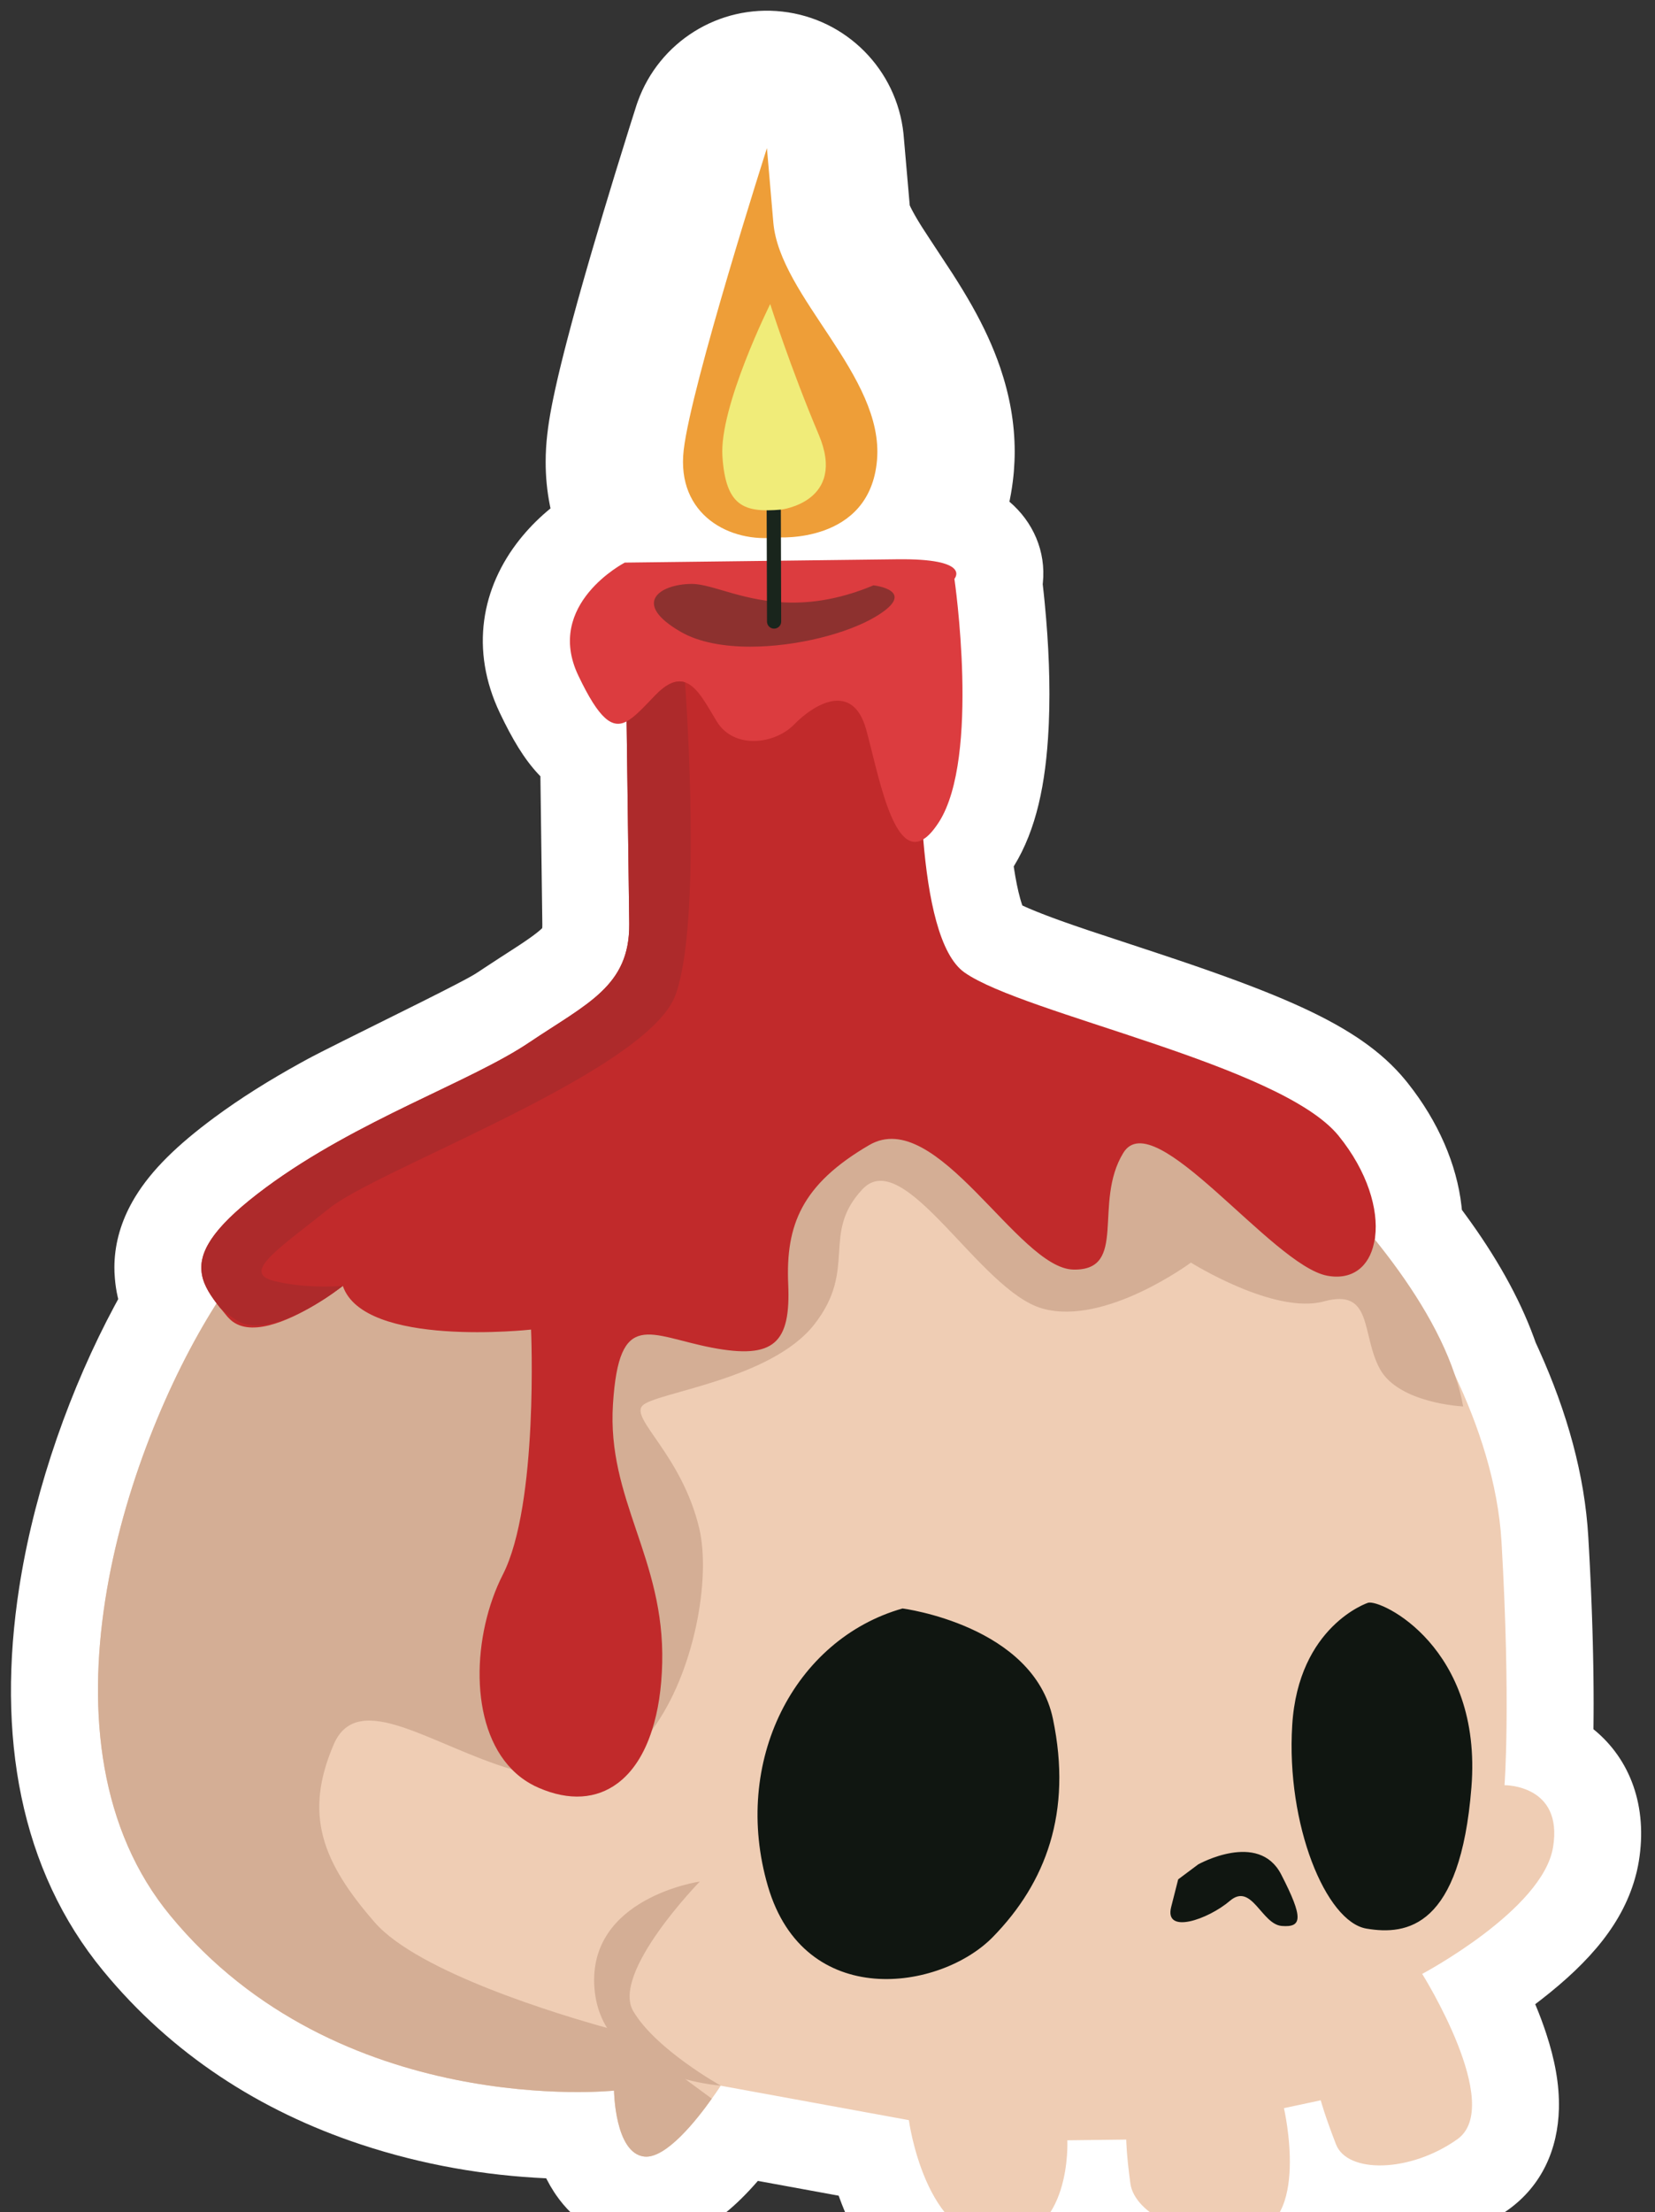 <?xml version="1.0" encoding="UTF-8"?>
<svg width="238px" height="318px" viewBox="0 0 238 318" version="1.1" xmlns="http://www.w3.org/2000/svg" xmlns:xlink="http://www.w3.org/1999/xlink">
    <rect x="0" y="0" width="238" height="318" fill="#333333" stroke="none"/>
    <title>decoration-11</title>
    <g id="decoration-11" stroke="none" stroke-width="1" fill="none" fill-rule="evenodd">
        <g id="Group" transform="translate(0.77, 0.039)">
            <g id="Halloween/Stuffs/Crane-1" transform="translate(118, 168) scale(-1, 1) translate(-118, -168) ">
                <path d="M124.273,1.624 C115.048,2.657 107.811,9.978 106.842,19.182 L105.943,29.486 L105.808,29.772 L105.64,30.105 L105.439,30.482 L105.207,30.9 L104.943,31.357 L104.649,31.85 L104.155,32.645 L103.134,34.213 L99.743,39.372 C98.72,40.969 97.82,42.448 96.978,43.937 C95.298,46.922 93.965,49.786 92.924,52.829 C91.584,56.781 90.85,60.766 90.85,64.89 C90.85,65.819 90.892,66.753 90.97,67.729 L91.035,68.413 C91.154,69.548 91.322,70.659 91.541,71.744 L91.611,72.075 L91.596,72.088 C88.213,74.968 86.325,79.213 86.802,83.77 L86.821,83.929 L86.69,85.103 L86.591,86.054 L86.526,86.712 C85.962,92.534 85.707,98.411 85.944,103.962 L85.975,104.635 C86.376,112.662 87.752,119.208 90.938,124.424 L90.989,124.506 L90.958,124.722 C90.702,126.418 90.404,127.888 90.069,129.095 L89.941,129.536 L89.817,129.929 L89.751,130.12 L89.311,130.321 L88.82,130.535 L88.272,130.766 L87.67,131.013 L87.012,131.274 L86.302,131.548 L85.54,131.836 L84.387,132.258 L83.684,132.509 L82.171,133.038 L80.035,133.766 L70.359,136.963 L67.441,137.939 L65.349,138.651 L63.979,139.125 L61.988,139.825 L60.073,140.515 L58.838,140.969 L57.636,141.42 L56.466,141.868 L55.327,142.313 C55.14,142.387 54.954,142.461 54.769,142.535 L53.677,142.977 L52.615,143.419 C52.44,143.492 52.267,143.566 52.095,143.639 L51.077,144.079 C50.743,144.226 50.414,144.373 50.089,144.52 L49.129,144.961 C48.971,145.035 48.814,145.108 48.659,145.182 L47.74,145.625 L46.849,146.07 L45.984,146.517 C44.423,147.34 42.993,148.178 41.68,149.045 L40.976,149.521 C38.435,151.278 36.352,153.163 34.611,155.293 L34.275,155.712 C29.966,161.154 27.275,167.322 26.598,173.321 L26.541,173.877 L26.066,174.52 C21.732,180.428 18.353,186.33 16.18,192.262 L15.928,192.961 L15.458,193.989 C11.404,202.98 8.876,211.981 8.361,220.92 L8.252,222.847 L8.147,224.851 L8.052,226.812 L7.966,228.73 L7.89,230.606 L7.824,232.44 L7.766,234.231 L7.717,235.979 L7.677,237.685 L7.645,239.349 L7.621,240.97 L7.606,242.548 C7.604,242.808 7.602,243.065 7.601,243.321 L7.597,244.836 L7.601,246.308 L7.612,247.738 L7.621,248.53 L7.605,248.545 C2.307,252.835 -0.192,259.674 1.095,267.508 C1.162,267.923 1.249,268.364 1.349,268.802 L1.459,269.262 C3.22,276.293 8.096,281.922 15.116,287.383 L15.995,288.056 L15.922,288.23 C15.362,289.579 14.86,290.918 14.424,292.245 C13.184,296.016 12.502,299.569 12.589,303.079 C12.733,308.819 14.982,314.115 19.933,317.646 C25.19,321.377 31.488,323.528 37.454,323.72 L37.836,323.73 C38.978,323.752 40.109,323.703 41.216,323.582 L41.545,323.543 L41.74,323.911 C44.559,329.078 49.416,332.644 55.569,333.448 L56.001,333.502 C64.054,334.454 72.217,332.668 78.11,328.632 L78.255,328.53 C81.955,332.207 86.942,334.45 93.006,334.525 C98.923,334.597 104.162,332.328 108.275,328.416 C111.198,325.635 113.374,322.238 115.06,318.376 L115.398,317.578 C115.618,317.045 115.826,316.509 116.023,315.971 L116.16,315.585 L127.785,313.458 L127.877,313.566 C128.609,314.408 129.361,315.214 130.134,315.976 C131.747,317.566 133.399,318.91 135.221,319.99 C138.29,321.809 141.66,322.815 145.51,322.384 C150.4,321.831 154.228,319.189 156.786,315.511 L157.082,315.072 C157.467,314.483 157.815,313.882 158.128,313.268 L158.22,313.083 L158.305,313.08 C166.896,312.686 175.945,311.191 185,308.178 C199.374,303.394 212.029,295.29 221.93,283.265 C233.876,268.772 237.314,249.49 233.999,228.111 L233.856,227.218 C231.616,213.534 226.598,199.397 220.256,187.595 L219.767,186.696 L219.842,186.391 C220.035,185.552 220.17,184.682 220.245,183.769 L220.262,183.536 C220.302,183.03 220.32,182.715 220.32,182.178 C220.32,179.06 219.513,176.049 218.016,173.221 C217.828,172.867 217.625,172.506 217.409,172.148 L217.301,171.968 C214.939,168.112 211.263,164.537 205.927,160.588 C202.177,157.82 198.12,155.276 193.564,152.76 L192.409,152.129 L191.816,151.816 L190.583,151.18 L187.372,149.563 L176.14,143.977 L173.249,142.52 L171.061,141.396 L169.741,140.697 L169.204,140.404 L168.631,140.076 L168.41,139.943 C168.224,139.826 168.047,139.713 167.88,139.603 L167.129,139.103 L164.975,137.694 L162.59,136.152 L161.782,135.62 L161.317,135.307 L160.704,134.884 L160.319,134.609 L159.963,134.347 L159.52,134.006 C159.476,133.972 159.435,133.938 159.395,133.906 L159.086,133.646 L158.867,133.445 L158.796,133.373 L158.784,133.165 L158.779,132.865 L159.056,111.552 L159.308,111.289 C161.385,109.073 163.067,106.268 164.893,102.438 C169.204,93.375 167.548,84.428 162.017,77.488 L161.614,76.995 C160.395,75.535 159.066,74.242 157.663,73.09 L157.602,73.042 L157.69,72.623 C158.1,70.566 158.307,68.451 158.3,66.321 C158.3,65.035 158.221,63.704 158.064,62.372 C157.993,61.736 157.905,61.093 157.799,60.421 L157.663,59.601 C157.615,59.322 157.563,59.037 157.508,58.745 L157.334,57.846 L157.138,56.896 L156.921,55.885 L156.617,54.534 L156.283,53.114 L156.042,52.125 L155.654,50.572 L155.231,48.93 L154.611,46.587 L154.276,45.346 L153.741,43.389 L153.273,41.717 L152.686,39.647 L151.925,37.008 L151.665,36.115 C150.584,32.41 149.438,28.592 148.276,24.802 L146.225,18.195 L145.223,15.036 L145.058,14.562 C141.977,5.982 133.397,0.598 124.273,1.624 Z" id="Sticker" fill="#FFFFFF" fill-rule="nonzero"></path>
                <g id="Crane" transform="translate(13.256, 152.475)">
                    <path d="M199.024,122.845 C174.864,152.189 135.214,148.006 135.214,148.006 C135.214,148.006 135.104,157.007 130.864,157.487 C127.754,157.835 123.314,152.211 121.154,149.163 C120.344,148.054 119.874,147.299 119.874,147.299 L92.814,152.249 C92.814,152.249 90.484,169.68 79.904,169.551 C69.324,169.42 70.024,155.147 70.024,155.147 L61.554,155.044 C61.554,155.044 61.534,157.17 60.954,161.379 C60.364,165.615 52.924,169.752 43.934,168.579 C34.964,167.406 38.874,150.526 38.874,150.526 L33.584,149.398 C33.584,149.398 33.024,151.517 31.384,155.738 C29.754,159.935 20.744,159.826 13.934,154.993 C7.124,150.137 18.994,131.228 18.994,131.228 C18.994,131.228 1.634,122.026 0.174,113.007 C-1.306,103.998 7.154,104.102 7.154,104.102 C7.154,104.102 6.234,92.444 7.584,69.164 C8.074,60.664 10.904,52.325 14.284,45.164 C18.404,36.48 23.334,29.544 25.924,26.157 C27.024,24.708 27.714,23.906 27.714,23.906 C37.234,16.217 47.464,10.712 57.924,6.937 C91.054,-5.006 126.874,0.337 152.434,8.986 C167.204,13.977 178.544,20.072 183.944,24.559 C184.484,24.989 184.974,25.431 185.394,25.834 C187.564,27.975 189.954,31.049 192.364,34.837 L192.414,34.91 L192.534,35.104 C205.774,56.049 219.414,98.107 199.024,122.845" id="Fill-838" fill="#EFCDB4"></path>
                    <path d="M199.024,122.845 C174.864,152.189 135.214,148.006 135.214,148.006 C135.214,148.006 135.104,157.007 130.864,157.487 C127.754,157.835 123.314,152.211 121.154,149.163 L134.254,139.512 C134.254,139.512 134.974,139.328 136.214,138.993 C142.674,137.211 163.324,131.059 169.634,123.814 C177.154,115.171 179.874,108.34 175.514,98.223 C172.024,90.18 161.334,98.46 149.904,101.824 C149.654,101.906 149.394,101.976 149.144,102.044 C146.444,102.784 143.714,103.223 141.044,103.093 C139.454,103.002 137.974,102.645 136.594,102.012 C133.944,100.843 131.654,98.774 129.754,96.189 C123.614,87.921 121.264,74.3 122.964,67.156 C125.484,56.602 132.954,51.389 131.114,49.53 C129.304,47.647 112.644,45.86 106.394,37.845 C100.144,29.831 105.494,24.858 99.494,18.441 C93.474,12.012 82.634,33.049 73.604,35.583 C64.584,38.132 52.254,28.98 52.254,28.98 C52.254,28.98 40.264,36.506 33.124,34.557 C26.024,32.622 27.794,39.265 25.084,44.258 C22.364,49.239 13.104,49.658 13.104,49.658 C13.364,48.174 13.764,46.669 14.284,45.164 C16.574,38.294 21.134,31.438 25.814,25.648 C26.414,24.893 27.034,24.164 27.634,23.459 C34.384,15.53 40.854,10.063 40.854,10.063 L57.924,6.937 L81.684,2.6 L120.504,8.644 L178.804,23.265 L183.944,24.559 C184.484,24.989 184.974,25.431 185.394,25.834 C187.564,27.975 189.954,31.049 192.364,34.837 L192.414,34.91 L192.534,35.104 C205.774,56.049 219.414,98.107 199.024,122.845" id="Fill-839" fill="#D4AE95"></path>
                    <path d="M122.874,117.951 C122.874,117.951 135.684,131.073 132.444,136.59 C129.194,142.107 119.874,147.285 119.874,147.285 C119.874,147.285 137.084,146.173 138.034,133.219 C138.994,120.265 122.874,117.951 122.874,117.951" id="Fill-843" fill="#D4AE95"></path>
                </g>
                <path d="M106.98,231.173 C106.98,231.173 88.16,233.589 85.35,247.049 C82.54,260.51 86.39,270.612 93.97,278.378 C101.54,286.144 121.09,289.029 126.34,271.1 C131.58,253.171 122.54,235.596 106.98,231.173 M40.04,230.354 C40.04,230.354 50.06,233.652 50.94,247.951 C51.83,262.251 46.1,276.205 40.27,277.192 C34.43,278.179 26.77,277.027 25.17,256.897 C23.56,236.768 38.2,229.802 40.04,230.354 Z M52.53,269.404 C55.78,263.093 64.46,267.962 64.46,267.962 L64.46,267.962 L67.34,270.114 L67.34,270.114 C67.341,270.118 67.344,270.129 67.353,270.164 L67.368,270.224 C67.37,270.232 67.372,270.242 67.375,270.251 L67.392,270.319 C67.48,270.665 67.716,271.595 68.35,274.095 C69.36,278.077 63.04,275.883 59.9,273.198 C56.75,270.514 55.36,276.583 52.44,276.812 C49.53,277.041 49.28,275.715 52.53,269.404 Z" id="Eyes-+-Noze" fill="#101611"></path>
                <g id="Wax" transform="translate(38.93, 80.351)">
                    <path d="M168.87,102.214 C168.77,103.893 167.88,105.393 166.69,106.961 C166.53,107.164 166.37,107.368 166.2,107.583 L166.19,107.595 C165.85,108.013 165.5,108.433 165.14,108.875 L164.97,109.054 C162.18,112.101 156.4,109.493 152.49,107.137 L152.29,107.014 C151.9,106.78 151.53,106.557 151.2,106.336 C150.74,106.041 150.33,105.757 149.98,105.512 C149.82,105.388 149.66,105.278 149.52,105.18 C148.9,104.737 148.54,104.454 148.54,104.454 C145.5,113.407 121.47,110.733 121.47,110.733 C121.47,110.733 120.36,135.84 125.53,145.956 C129.93,154.589 130.46,167.608 124.23,173.948 C123.46,174.748 122.58,175.426 121.59,175.994 C121.2,176.219 120.81,176.42 120.39,176.596 C115.97,178.523 112.06,178.21 109.04,175.961 C106.88,174.365 105.18,171.771 104.08,168.313 C103.2,165.607 102.7,162.363 102.61,158.652 C102.26,143.581 110.58,135.189 109.69,121.439 C108.81,107.655 104.52,111.577 95.49,113.329 C86.48,115.054 84.12,112.657 84.49,104.192 C84.86,95.714 82.56,89.874 72.84,84.209 C63.12,78.521 51.46,101.939 43.49,102.108 C35.56,102.277 40.72,92.54 36.3,85.333 C31.9,78.139 14.92,101.493 6.98,102.99 C3.33,103.67 0.94,101.647 0.25,98.281 C0.21,98.146 0.19,98.014 0.17,97.868 L0.14,97.772 C0.1,97.663 0.09,97.54 0.09,97.408 C-0.41,93.475 1.16,88.02 5.36,82.852 C13.71,72.635 50.57,65.402 59.12,59.416 C62.73,56.899 64.36,48.787 65.07,40.254 C66.01,28.581 65.19,16.113 65.19,16.113 L107.84,15.644 C107.84,15.644 107.8,18.725 107.73,23.158 L107.73,23.316 C107.61,32.196 107.43,46.378 107.35,52.346 C107.24,61.334 113.29,63.8 121.71,69.449 C130.11,75.122 146.44,80.602 159.56,90.284 C166.88,95.702 169.09,99.232 168.87,102.214" id="Blood" fill="#C12A2B"></path>
                    <path d="M114.68,16.708 C111.64,23.085 109.79,24.368 107.75,23.327 L107.73,23.316 C106.5,22.685 105.2,21.194 103.53,19.483 C101.82,17.734 100.48,17.318 99.34,17.691 L99.33,17.691 C97.52,18.309 96.23,20.927 94.74,23.351 C92.32,27.284 86.5,26.681 83.62,23.734 C80.75,20.787 75.24,17.553 73.3,24.406 C71.63,30.329 69.48,42.966 65.07,40.254 C64.37,39.846 63.63,39.04 62.81,37.773 C56.84,28.433 60.59,2.815 60.59,2.815 C60.59,2.815 57.98,-0.129 68.83,0.004 L86.54,0.22 C97.31,0.352 107.99,0.482 107.99,0.482 C107.99,0.482 119.56,6.447 114.68,16.708" id="Fill-845" fill="#DC3C3F"></path>
                    <path d="M89.94,12.568 C83.27,12.568 75.92,10.656 71.91,8.247 C65.61,4.465 72.23,3.752 72.23,3.752 C76.66,5.607 80.5,6.232 83.82,6.232 C87.25,6.232 90.13,5.56 92.53,4.888 C94.92,4.215 96.84,3.544 98.36,3.544 C98.38,3.544 98.41,3.544 98.43,3.544 C102.92,3.599 107.12,6.297 99.93,10.442 C97.32,11.947 93.74,12.568 89.94,12.568" id="Fill-846" fill="#8D312F"></path>
                    <path d="M160.99,110.137 C158.24,110.137 154.98,108.601 152.49,107.137 L152.29,107.014 C151.9,106.78 151.54,106.546 151.2,106.336 C150.74,106.041 150.33,105.757 149.98,105.512 C149.82,105.388 149.66,105.278 149.52,105.18 C148.9,104.737 148.54,104.454 148.54,104.454 C148.54,104.454 149.56,104.547 151.11,104.547 C153.07,104.547 155.86,104.399 158.49,103.731 C162.6,102.682 158.87,99.881 153.13,95.389 C152.28,94.726 151.39,94.026 150.47,93.29 C147.15,90.628 137.04,86.203 126.76,81.11 C114.89,75.238 102.79,68.482 100.68,62.583 C96.94,52.134 99.11,20.89 99.33,17.691 L99.34,17.691 C99.59,17.609 99.85,17.565 100.13,17.565 C101.09,17.565 102.2,18.118 103.53,19.483 C105.2,21.194 106.5,22.685 107.73,23.316 C107.61,32.196 107.43,46.378 107.35,52.346 C107.35,52.417 107.35,52.486 107.35,52.556 C107.34,61.373 113.36,63.845 121.71,69.449 C130.11,75.122 146.44,80.602 159.56,90.284 C166.56,95.469 168.89,98.925 168.89,101.827 C168.89,101.957 168.88,102.086 168.87,102.214 C168.77,103.893 167.88,105.393 166.69,106.961 C166.53,107.164 166.37,107.368 166.2,107.583 L166.19,107.595 C165.48,108.263 164.65,108.881 163.75,109.437 C162.94,109.93 162,110.137 160.99,110.137" id="Fill-850" fill="#AD2A2B"></path>
                </g>
                <g id="Flame" transform="translate(103.35, 14)">
                    <path d="M21.65,63.195 C21.65,63.195 8.34,64.223 7.3,52.105 C6.26,39.987 21.28,28.66 22.21,17.954 C23.13,7.249 23.13,7.249 23.13,7.249 C23.13,7.249 34.03,41.318 35.1,50.658 C36.18,59.999 28.39,64.072 21.65,63.195" id="Fill-837" fill="#EE9E38"></path>
                    <path d="M23.12,75.31 L23.19,53.084 C23.19,52.52 22.74,52.062 22.18,52.061 C21.61,52.059 21.15,52.514 21.15,53.077 L21.08,75.303 C21.08,75.866 21.53,76.324 22.1,76.326 C22.66,76.328 23.12,75.873 23.12,75.31" id="Fill-847" fill="#19251C"></path>
                    <path d="M21.11,59.219 C21.11,59.219 11.59,58.111 15.68,48.437 C19.77,38.762 22.66,29.669 22.66,29.669 C22.66,29.669 30.02,44.445 29.53,51.583 C29.05,58.721 26.46,59.682 21.11,59.219" id="Fill-848" fill="#F0EC79"></path>
                </g>
            </g>
        </g>
    </g>
</svg>